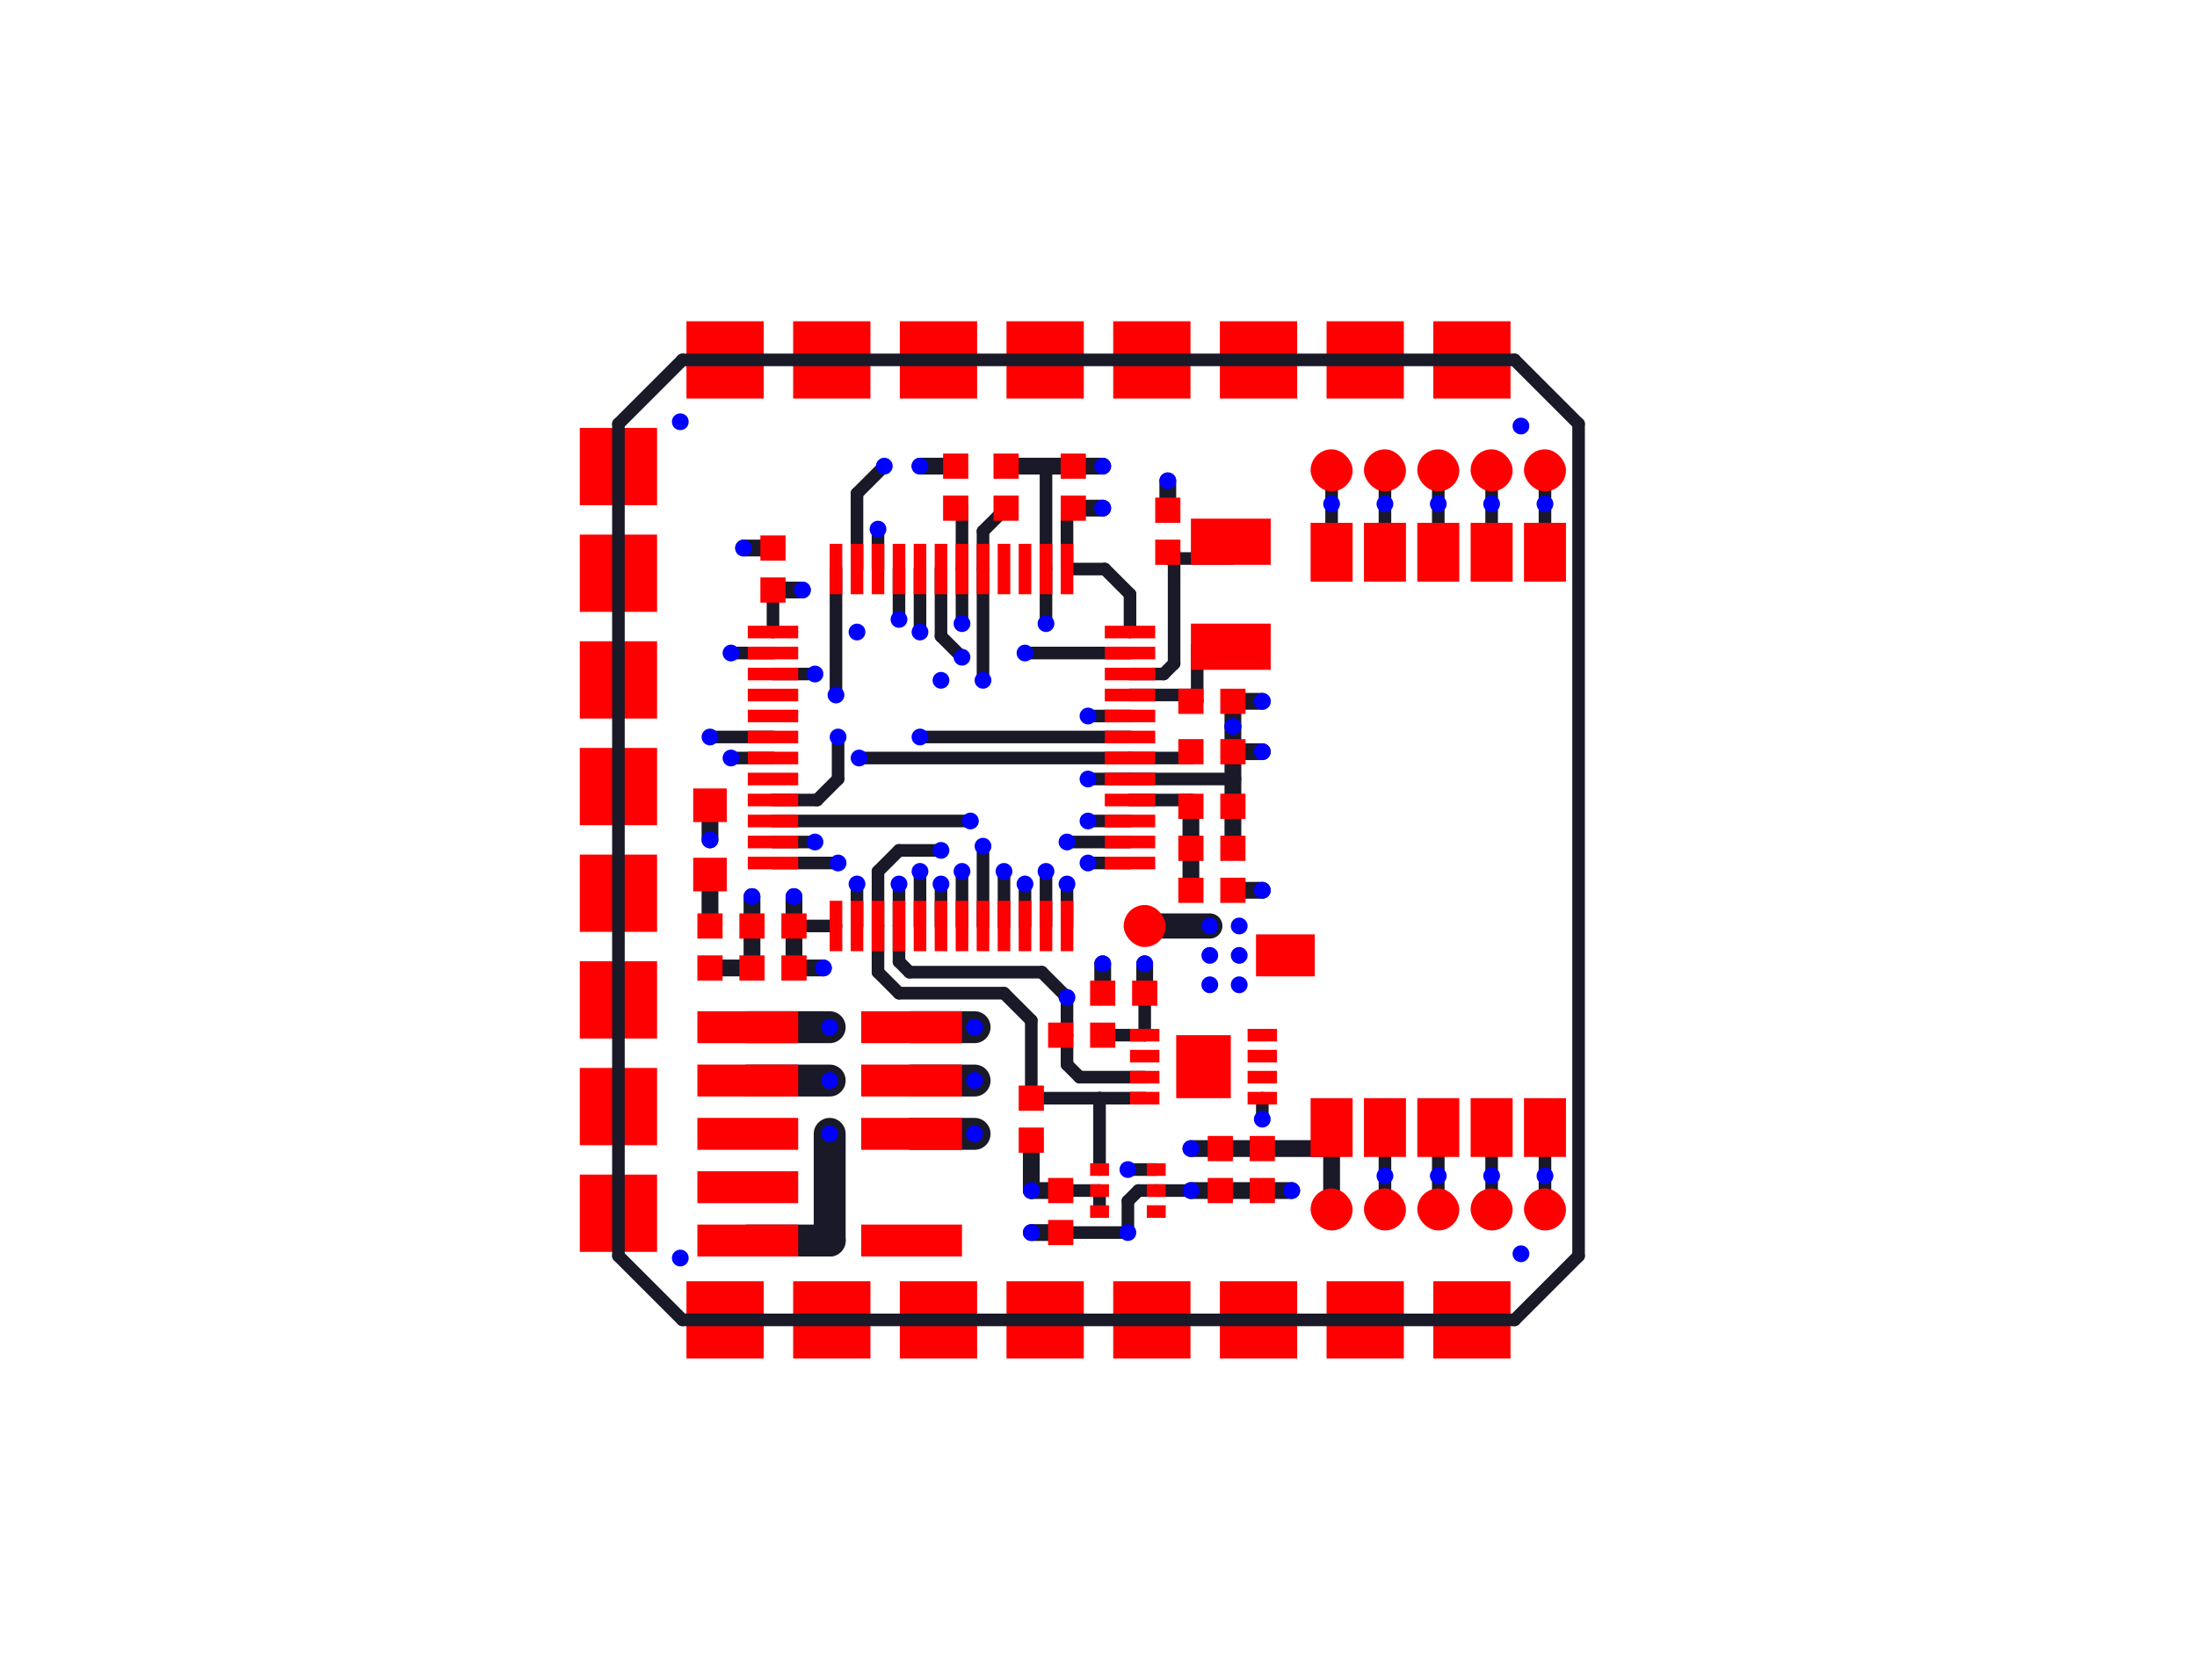 <?xml version="1.0" encoding="utf-8" ?>
<svg baseProfile="tiny" height="130mm" stroke-linecap="round" version="1.2" viewBox="-20 -20 40 40" width="170mm" xmlns="http://www.w3.org/2000/svg" xmlns:ev="http://www.w3.org/2001/xml-events" xmlns:xlink="http://www.w3.org/1999/xlink"><defs /><line stroke="rgb(10%,10%,16%)" stroke-width="0.3" x1="-0.75" x2="-0.75" y1="-6.45" y2="-7.75" /><line stroke="rgb(10%,10%,16%)" stroke-width="0.3" x1="-0.75" x2="-0.6" y1="-7.75" y2="-7.9" /><line stroke="rgb(10%,10%,16%)" stroke-width="0.3" x1="0.75" x2="0.75" y1="-4.95" y2="-5.85" /><line stroke="rgb(10%,10%,16%)" stroke-width="0.3" x1="-0.75" x2="0.15" y1="-6.45" y2="-6.45" /><line stroke="rgb(10%,10%,16%)" stroke-width="0.3" x1="0.15" x2="0.75" y1="-6.45" y2="-5.85" /><line stroke="rgb(10%,10%,16%)" stroke-width="0.4" x1="-0.6" x2="0.1" y1="-7.9" y2="-7.9" /><line stroke="rgb(10%,10%,16%)" stroke-width="0.4" x1="-3.4" x2="-4.25" y1="-8.9" y2="-8.9" /><line stroke="rgb(10%,10%,16%)" stroke-width="0.76" x1="-4.45" x2="-2.95" y1="4.46" y2="4.46" /><line stroke="rgb(10%,10%,16%)" stroke-width="0.3" x1="-7.75" x2="-7.75" y1="-5.95" y2="-4.95" /><line stroke="rgb(10%,10%,16%)" stroke-width="0.3" x1="1.1" x2="0.1" y1="4.65" y2="4.65" /><line stroke="rgb(10%,10%,16%)" stroke-width="0.4" x1="-7.25" x2="-7.25" y1="3.05" y2="2.05" /><line stroke="rgb(10%,10%,16%)" stroke-width="0.3" x1="-7.25" x2="-6.25" y1="2.05" y2="2.05" /><line stroke="rgb(10%,10%,16%)" stroke-width="0.4" x1="-7.75" x2="-7.05" y1="-5.95" y2="-5.95" /><line stroke="rgb(10%,10%,16%)" stroke-width="0.4" x1="-7.25" x2="-7.25" y1="1.35" y2="2.05" /><line stroke="rgb(10%,10%,16%)" stroke-width="0.3" x1="-0.9" x2="0.025" y1="8.35" y2="8.35" /><line stroke="rgb(10%,10%,16%)" stroke-width="0.4" x1="1.1" x2="1.1" y1="3.65" y2="2.95" /><line stroke="rgb(10%,10%,16%)" stroke-width="0.4" x1="-0.9" x2="-1.6" y1="8.35" y2="8.35" /><line stroke="rgb(10%,10%,16%)" stroke-width="0.4" x1="3.2" x2="3.9" y1="1.2" y2="1.2" /><line stroke="rgb(10%,10%,16%)" stroke-width="0.3" x1="1.1" x2="1.1" y1="3.65" y2="4.65" /><line stroke="rgb(10%,10%,16%)" stroke-width="0.4" x1="-7.25" x2="-6.55" y1="3.05" y2="3.05" /><line stroke="rgb(10%,10%,16%)" stroke-width="0.4" x1="-1.6" x2="-1.6" y1="7.15" y2="8.35" /><line stroke="rgb(10%,10%,16%)" stroke-width="0.4" x1="3.9" x2="5.55" y1="7.35" y2="7.35" /><line stroke="rgb(10%,10%,16%)" stroke-width="0.4" x1="5.55" x2="5.55" y1="7.35" y2="6.85" /><line stroke="rgb(10%,10%,16%)" stroke-width="0.4" x1="2.9" x2="3.9" y1="7.35" y2="7.35" /><line stroke="rgb(10%,10%,16%)" stroke-width="0.4" x1="2.9" x2="2.2" y1="7.35" y2="7.35" /><line stroke="rgb(10%,10%,16%)" stroke-width="0.4" x1="5.55" x2="5.55" y1="8.8" y2="7.35" /><line stroke="rgb(10%,10%,16%)" stroke-width="0.3" x1="0.025" x2="0.025" y1="8.85" y2="8.35" /><line stroke="rgb(10%,10%,16%)" stroke-width="0.4" x1="1.65" x2="1.65" y1="-7.85" y2="-8.55" /><line stroke="rgb(10%,10%,16%)" stroke-width="0.4" x1="3.2" x2="3.2" y1="0.2" y2="-0.8" /><line stroke="rgb(10%,10%,16%)" stroke-width="0.3" x1="0.75" x2="3.2" y1="-1.45" y2="-1.45" /><line stroke="rgb(10%,10%,16%)" stroke-width="0.3" x1="-1.25" x2="-1.25" y1="-6.45" y2="-8.9" /><line stroke="rgb(10%,10%,16%)" stroke-width="0.3" x1="-7.75" x2="-8.75" y1="-4.45" y2="-4.45" /><line stroke="rgb(10%,10%,16%)" stroke-width="0.4" x1="3.2" x2="3.2" y1="-0.8" y2="-1.45" /><line stroke="rgb(10%,10%,16%)" stroke-width="0.4" x1="-2.2" x2="-1.25" y1="-8.9" y2="-8.9" /><line stroke="rgb(10%,10%,16%)" stroke-width="0.3" x1="3.9" x2="3.9" y1="6.15" y2="6.65" /><line stroke="rgb(10%,10%,16%)" stroke-width="0.3" x1="-1.25" x2="-1.25" y1="-6.45" y2="-5.15" /><line stroke="rgb(10%,10%,16%)" stroke-width="0.4" x1="3.2" x2="3.9" y1="-3.3" y2="-3.3" /><line stroke="rgb(10%,10%,16%)" stroke-width="0.4" x1="-0.6" x2="-1.25" y1="-8.9" y2="-8.9" /><line stroke="rgb(10%,10%,16%)" stroke-width="0.76" x1="-4.45" x2="-2.95" y1="5.73" y2="5.73" /><line stroke="rgb(10%,10%,16%)" stroke-width="0.76" x1="-4.45" x2="-2.95" y1="7" y2="7" /><line stroke="rgb(10%,10%,16%)" stroke-width="0.4" x1="-7.75" x2="-8.45" y1="-6.95" y2="-6.95" /><line stroke="rgb(10%,10%,16%)" stroke-width="0.4" x1="-8.25" x2="-8.25" y1="2.05" y2="1.35" /><line stroke="rgb(10%,10%,16%)" stroke-width="0.4" x1="-8.25" x2="-8.25" y1="3.05" y2="2.05" /><line stroke="rgb(10%,10%,16%)" stroke-width="0.4" x1="-9.25" x2="-8.25" y1="3.05" y2="3.05" /><line stroke="rgb(10%,10%,16%)" stroke-width="0.4" x1="-0.9" x2="-1.6" y1="9.35" y2="9.35" /><line stroke="rgb(10%,10%,16%)" stroke-width="0.4" x1="0.1" x2="0.1" y1="3.65" y2="2.95" /><line stroke="rgb(10%,10%,16%)" stroke-width="0.3" x1="-5.75" x2="-5.75" y1="2.05" y2="1.05" /><line stroke="rgb(10%,10%,16%)" stroke-width="0.3" x1="0.75" x2="-0.25" y1="-1.45" y2="-1.45" /><line stroke="rgb(10%,10%,16%)" stroke-width="0.4" x1="3.9" x2="2.9" y1="8.35" y2="8.35" /><line stroke="rgb(10%,10%,16%)" stroke-width="0.4" x1="3.2" x2="3.2" y1="-2.1" y2="-1.45" /><line stroke="rgb(10%,10%,16%)" stroke-width="0.4" x1="3.2" x2="3.2" y1="-3.3" y2="-2.7" /><line stroke="rgb(10%,10%,16%)" stroke-width="0.4" x1="3.2" x2="3.2" y1="-2.1" y2="-2.7" /><line stroke="rgb(10%,10%,16%)" stroke-width="0.4" x1="-0.6" x2="0.1" y1="-8.9" y2="-8.9" /><line stroke="rgb(10%,10%,16%)" stroke-width="0.4" x1="2.9" x2="2.2" y1="8.35" y2="8.35" /><line stroke="rgb(10%,10%,16%)" stroke-width="0.4" x1="3.9" x2="4.6" y1="8.35" y2="8.35" /><line stroke="rgb(10%,10%,16%)" stroke-width="0.6" x1="1.1" x2="2.65" y1="2.05" y2="2.05" /><line stroke="rgb(10%,10%,16%)" stroke-width="0.4" x1="3.2" x2="3.9" y1="-2.1" y2="-2.1" /><line stroke="rgb(10%,10%,16%)" stroke-width="0.3" x1="1.375" x2="2.2" y1="8.35" y2="8.35" /><line stroke="rgb(10%,10%,16%)" stroke-width="0.3" x1="-0.9" x2="0.7" y1="9.35" y2="9.35" /><line stroke="rgb(10%,10%,16%)" stroke-width="0.3" x1="1.375" x2="0.95" y1="8.35" y2="8.35" /><line stroke="rgb(10%,10%,16%)" stroke-width="0.3" x1="0.95" x2="0.7" y1="8.35" y2="8.6" /><line stroke="rgb(10%,10%,16%)" stroke-width="0.3" x1="0.7" x2="0.7" y1="8.6" y2="9.35" /><line stroke="rgb(10%,10%,16%)" stroke-width="0.3" x1="-3.75" x2="-3.75" y1="-6.45" y2="-4.85" /><line stroke="rgb(10%,10%,16%)" stroke-width="0.3" x1="-3.75" x2="-3.25" y1="-4.85" y2="-4.35" /><line stroke="rgb(10%,10%,16%)" stroke-width="0.3" x1="6.82" x2="6.82" y1="6.85" y2="8" /><line stroke="rgb(10%,10%,16%)" stroke-width="0.3" x1="-2.75" x2="-2.75" y1="2.05" y2="0.15" /><line stroke="rgb(10%,10%,16%)" stroke-width="0.3" x1="6.82" x2="6.82" y1="8.8" y2="8" /><line stroke="rgb(10%,10%,16%)" stroke-width="0.76" x1="-8.35" x2="-6.4" y1="5.73" y2="5.73" /><line stroke="rgb(10%,10%,16%)" stroke-width="0.3" x1="-6.25" x2="-6.25" y1="-6.45" y2="-3.45" /><line stroke="rgb(10%,10%,16%)" stroke-width="0.3" x1="8.09" x2="8.09" y1="-6.85" y2="-8" /><line stroke="rgb(10%,10%,16%)" stroke-width="0.3" x1="-4.25" x2="-4.25" y1="-6.45" y2="-4.95" /><line stroke="rgb(10%,10%,16%)" stroke-width="0.3" x1="8.09" x2="8.09" y1="-8.8" y2="-8" /><line stroke="rgb(10%,10%,16%)" stroke-width="0.3" x1="10.63" x2="10.63" y1="-6.85" y2="-8" /><line stroke="rgb(10%,10%,16%)" stroke-width="0.3" x1="-3.25" x2="-3.25" y1="-6.45" y2="-7.9" /><line stroke="rgb(10%,10%,16%)" stroke-width="0.3" x1="-3.25" x2="-3.4" y1="-7.9" y2="-7.9" /><line stroke="rgb(10%,10%,16%)" stroke-width="0.3" x1="-3.25" x2="-3.25" y1="-6.45" y2="-5.15" /><line stroke="rgb(10%,10%,16%)" stroke-width="0.3" x1="10.63" x2="10.63" y1="-8.8" y2="-8" /><line stroke="rgb(10%,10%,16%)" stroke-width="0.3" x1="-4.75" x2="-4.75" y1="2.05" y2="2.9" /><line stroke="rgb(10%,10%,16%)" stroke-width="0.3" x1="-4.75" x2="-4.5" y1="2.9" y2="3.15" /><line stroke="rgb(10%,10%,16%)" stroke-width="0.3" x1="1.1" x2="-0.45" y1="5.65" y2="5.65" /><line stroke="rgb(10%,10%,16%)" stroke-width="0.3" x1="1.375" x2="0.7" y1="7.85" y2="7.85" /><line stroke="rgb(10%,10%,16%)" stroke-width="0.3" x1="-4.5" x2="-1.35" y1="3.15" y2="3.15" /><line stroke="rgb(10%,10%,16%)" stroke-width="0.3" x1="-1.35" x2="-0.75" y1="3.15" y2="3.75" /><line stroke="rgb(10%,10%,16%)" stroke-width="0.3" x1="-4.75" x2="-4.75" y1="1.05" y2="2.05" /><line stroke="rgb(10%,10%,16%)" stroke-width="0.3" x1="-0.75" x2="-0.45" y1="5.35" y2="5.65" /><line stroke="rgb(10%,10%,16%)" stroke-width="0.3" x1="-0.75" x2="-0.75" y1="5.35" y2="4.65" /><line stroke="rgb(10%,10%,16%)" stroke-width="0.3" x1="-0.75" x2="-0.75" y1="3.75" y2="4.65" /><line stroke="rgb(10%,10%,16%)" stroke-width="0.3" x1="-0.75" x2="-0.9" y1="4.65" y2="4.65" /><line stroke="rgb(10%,10%,16%)" stroke-width="0.3" x1="-5.25" x2="-5.25" y1="2.05" y2="3.15" /><line stroke="rgb(10%,10%,16%)" stroke-width="0.3" x1="-5.25" x2="-4.75" y1="3.15" y2="3.65" /><line stroke="rgb(10%,10%,16%)" stroke-width="0.3" x1="-4.75" x2="-2.25" y1="3.65" y2="3.65" /><line stroke="rgb(10%,10%,16%)" stroke-width="0.3" x1="-2.25" x2="-1.6" y1="3.65" y2="4.3" /><line stroke="rgb(10%,10%,16%)" stroke-width="0.3" x1="1.1" x2="0.025" y1="6.15" y2="6.15" /><line stroke="rgb(10%,10%,16%)" stroke-width="0.3" x1="0.025" x2="-1.6" y1="6.15" y2="6.15" /><line stroke="rgb(10%,10%,16%)" stroke-width="0.3" x1="0.025" x2="0.025" y1="7.85" y2="6.15" /><line stroke="rgb(10%,10%,16%)" stroke-width="0.3" x1="-5.25" x2="-5.25" y1="2.05" y2="0.75" /><line stroke="rgb(10%,10%,16%)" stroke-width="0.3" x1="-3.75" x2="-4.75" y1="0.25" y2="0.25" /><line stroke="rgb(10%,10%,16%)" stroke-width="0.3" x1="-4.75" x2="-5.25" y1="0.25" y2="0.75" /><line stroke="rgb(10%,10%,16%)" stroke-width="0.3" x1="-1.6" x2="-1.6" y1="4.3" y2="6.15" /><line stroke="rgb(10%,10%,16%)" stroke-width="0.3" x1="0.75" x2="-0.25" y1="-2.95" y2="-2.95" /><line stroke="rgb(10%,10%,16%)" stroke-width="0.3" x1="8.09" x2="8.09" y1="6.85" y2="8" /><line stroke="rgb(10%,10%,16%)" stroke-width="0.3" x1="8.09" x2="8.09" y1="8.8" y2="8" /><line stroke="rgb(10%,10%,16%)" stroke-width="0.3" x1="0.75" x2="2.2" y1="-1.95" y2="-1.95" /><line stroke="rgb(10%,10%,16%)" stroke-width="0.3" x1="2.2" x2="2.2" y1="-1.95" y2="-2.1" /><line stroke="rgb(10%,10%,16%)" stroke-width="0.3" x1="0.75" x2="-5.7" y1="-1.95" y2="-1.95" /><line stroke="rgb(10%,10%,16%)" stroke-width="0.76" x1="-8.35" x2="-6.4" y1="9.54" y2="9.54" /><line stroke="rgb(10%,10%,16%)" stroke-width="0.76" x1="-6.4" x2="-6.4" y1="9.54" y2="7" /><line stroke="rgb(10%,10%,16%)" stroke-width="0.3" x1="-2.75" x2="-2.75" y1="-6.45" y2="-7.35" /><line stroke="rgb(10%,10%,16%)" stroke-width="0.3" x1="-2.75" x2="-2.2" y1="-7.35" y2="-7.9" /><line stroke="rgb(10%,10%,16%)" stroke-width="0.3" x1="-2.75" x2="-2.75" y1="-6.45" y2="-3.8" /><line stroke="rgb(10%,10%,16%)" stroke-width="0.3" x1="0.75" x2="1.55" y1="-3.95" y2="-3.95" /><line stroke="rgb(10%,10%,16%)" stroke-width="0.3" x1="1.55" x2="1.8" y1="-3.95" y2="-4.2" /><line stroke="rgb(10%,10%,16%)" stroke-width="0.3" x1="1.8" x2="1.8" y1="-4.2" y2="-6.85" /><line stroke="rgb(10%,10%,16%)" stroke-width="0.3" x1="1.8" x2="1.65" y1="-6.85" y2="-6.85" /><line stroke="rgb(10%,10%,16%)" stroke-width="0.3" x1="1.65" x2="1.65" y1="-6.85" y2="-6.7" /><line stroke="rgb(10%,10%,16%)" stroke-width="0.3" x1="1.65" x2="3.15" y1="-6.7" y2="-6.7" /><line stroke="rgb(10%,10%,16%)" stroke-width="0.3" x1="3.15" x2="3.15" y1="-6.7" y2="-7.1" /><line stroke="rgb(10%,10%,16%)" stroke-width="0.3" x1="0.75" x2="2.2" y1="-3.45" y2="-3.45" /><line stroke="rgb(10%,10%,16%)" stroke-width="0.3" x1="2.2" x2="2.2" y1="-3.45" y2="-3.3" /><line stroke="rgb(10%,10%,16%)" stroke-width="0.3" x1="2.35" x2="3.15" y1="-4.6" y2="-4.6" /><line stroke="rgb(10%,10%,16%)" stroke-width="0.3" x1="2.35" x2="2.35" y1="-4.6" y2="-3.3" /><line stroke="rgb(10%,10%,16%)" stroke-width="0.3" x1="2.35" x2="2.2" y1="-3.3" y2="-3.3" /><line stroke="rgb(10%,10%,16%)" stroke-width="0.3" x1="9.36" x2="9.36" y1="-6.85" y2="-8" /><line stroke="rgb(10%,10%,16%)" stroke-width="0.3" x1="9.36" x2="9.36" y1="-8.8" y2="-8" /><line stroke="rgb(10%,10%,16%)" stroke-width="0.3" x1="-5.75" x2="-5.75" y1="-6.45" y2="-8.25" /><line stroke="rgb(10%,10%,16%)" stroke-width="0.3" x1="-5.75" x2="-5.1" y1="-8.25" y2="-8.9" /><line stroke="rgb(10%,10%,16%)" stroke-width="0.3" x1="5.55" x2="5.55" y1="-6.85" y2="-8" /><line stroke="rgb(10%,10%,16%)" stroke-width="0.3" x1="5.55" x2="5.55" y1="-8.8" y2="-8" /><line stroke="rgb(10%,10%,16%)" stroke-width="0.3" x1="-5.25" x2="-5.25" y1="-6.45" y2="-7.4" /><line stroke="rgb(10%,10%,16%)" stroke-width="0.3" x1="6.82" x2="6.82" y1="-6.85" y2="-8" /><line stroke="rgb(10%,10%,16%)" stroke-width="0.3" x1="-4.75" x2="-4.75" y1="-6.45" y2="-5.25" /><line stroke="rgb(10%,10%,16%)" stroke-width="0.3" x1="6.82" x2="6.82" y1="-8.8" y2="-8" /><line stroke="rgb(10%,10%,16%)" stroke-width="0.76" x1="-8.35" x2="-6.4" y1="4.46" y2="4.46" /><line stroke="rgb(10%,10%,16%)" stroke-width="0.3" x1="-7.75" x2="-6.75" y1="-3.95" y2="-3.95" /><line stroke="rgb(10%,10%,16%)" stroke-width="0.3" x1="10.63" x2="10.63" y1="6.85" y2="8" /><line stroke="rgb(10%,10%,16%)" stroke-width="0.3" x1="10.63" x2="10.63" y1="8.8" y2="8" /><line stroke="rgb(10%,10%,16%)" stroke-width="0.3" x1="9.36" x2="9.36" y1="6.85" y2="8" /><line stroke="rgb(10%,10%,16%)" stroke-width="0.3" x1="9.36" x2="9.36" y1="8.8" y2="8" /><line stroke="rgb(10%,10%,16%)" stroke-width="0.3" x1="-7.75" x2="-9.25" y1="-2.45" y2="-2.45" /><line stroke="rgb(10%,10%,16%)" stroke-width="0.3" x1="-7.75" x2="-8.75" y1="-1.95" y2="-1.95" /><line stroke="rgb(10%,10%,16%)" stroke-width="0.4" x1="-9.25" x2="-9.25" y1="0" y2="-0.825" /><line stroke="rgb(10%,10%,16%)" stroke-width="0.3" x1="-4.25" x2="0.75" y1="-2.45" y2="-2.45" /><line stroke="rgb(10%,10%,16%)" stroke-width="0.4" x1="-9.25" x2="-9.25" y1="2.05" y2="0.825" /><line stroke="rgb(10%,10%,16%)" stroke-width="0.3" x1="0.75" x2="-0.25" y1="-0.45" y2="-0.45" /><line stroke="rgb(10%,10%,16%)" stroke-width="0.3" x1="-0.75" x2="0.75" y1="0.05" y2="0.05" /><line stroke="rgb(10%,10%,16%)" stroke-width="0.3" x1="0.75" x2="-0.25" y1="0.55" y2="0.55" /><line stroke="rgb(10%,10%,16%)" stroke-width="0.3" x1="-0.75" x2="-0.75" y1="2.05" y2="1.05" /><line stroke="rgb(10%,10%,16%)" stroke-width="0.3" x1="-1.25" x2="-1.25" y1="2.05" y2="0.75" /><line stroke="rgb(10%,10%,16%)" stroke-width="0.3" x1="-1.75" x2="-1.75" y1="2.05" y2="1.05" /><line stroke="rgb(10%,10%,16%)" stroke-width="0.3" x1="-3.75" x2="-3.75" y1="1.05" y2="2.05" /><line stroke="rgb(10%,10%,16%)" stroke-width="0.3" x1="-2.25" x2="-2.25" y1="2.05" y2="0.75" /><line stroke="rgb(10%,10%,16%)" stroke-width="0.3" x1="-7.75" x2="-6.2" y1="0.55" y2="0.55" /><line stroke="rgb(10%,10%,16%)" stroke-width="0.3" x1="-7.75" x2="-6.75" y1="0.05" y2="0.05" /><line stroke="rgb(10%,10%,16%)" stroke-width="0.3" x1="-7.75" x2="-3.05" y1="-0.45" y2="-0.45" /><line stroke="rgb(10%,10%,16%)" stroke-width="0.3" x1="0.75" x2="-1.75" y1="-4.45" y2="-4.45" /><line stroke="rgb(10%,10%,16%)" stroke-width="0.3" x1="-7.75" x2="-6.7" y1="-0.95" y2="-0.95" /><line stroke="rgb(10%,10%,16%)" stroke-width="0.3" x1="-6.7" x2="-6.2" y1="-0.95" y2="-1.45" /><line stroke="rgb(10%,10%,16%)" stroke-width="0.3" x1="-6.2" x2="-6.2" y1="-1.45" y2="-2.45" /><line stroke="rgb(10%,10%,16%)" stroke-width="0.3" x1="-3.25" x2="-3.25" y1="2.05" y2="0.75" /><line stroke="rgb(10%,10%,16%)" stroke-width="0.3" x1="-4.25" x2="-4.25" y1="2.05" y2="0.75" /><line stroke="rgb(10%,10%,16%)" stroke-width="0.4" x1="2.2" x2="2.2" y1="0.2" y2="-0.8" /><line stroke="rgb(10%,10%,16%)" stroke-width="0.4" x1="2.2" x2="2.2" y1="1.2" y2="0.2" /><line stroke="rgb(10%,10%,16%)" stroke-width="0.3" x1="0.75" x2="2.2" y1="-0.95" y2="-0.95" /><line stroke="rgb(10%,10%,16%)" stroke-width="0.3" x1="2.2" x2="2.2" y1="-0.95" y2="-0.8" /><circle cx="0.1" cy="-7.9" fill="blue" r="0.2" stroke-width="0" /><circle cx="-4.25" cy="-8.9" fill="blue" r="0.2" stroke-width="0" /><circle cx="-2.95" cy="4.46" fill="blue" r="0.2" stroke-width="0" /><circle cx="-7.05" cy="-5.95" fill="blue" r="0.2" stroke-width="0" /><circle cx="-7.25" cy="1.35" fill="blue" r="0.2" stroke-width="0" /><circle cx="-1.6" cy="8.35" fill="blue" r="0.2" stroke-width="0" /><circle cx="1.1" cy="2.95" fill="blue" r="0.2" stroke-width="0" /><circle cx="-6.55" cy="3.05" fill="blue" r="0.2" stroke-width="0" /><circle cx="3.9" cy="1.2" fill="blue" r="0.2" stroke-width="0" /><circle cx="2.2" cy="7.35" fill="blue" r="0.2" stroke-width="0" /><circle cx="3.2" cy="-2.7" fill="blue" r="0.2" stroke-width="0" /><circle cx="-1.25" cy="-5.15" fill="blue" r="0.2" stroke-width="0" /><circle cx="1.65" cy="-8.55" fill="blue" r="0.2" stroke-width="0" /><circle cx="-0.25" cy="-1.45" fill="blue" r="0.2" stroke-width="0" /><circle cx="-8.75" cy="-4.45" fill="blue" r="0.2" stroke-width="0" /><circle cx="-5.75" cy="1.05" fill="blue" r="0.2" stroke-width="0" /><circle cx="3.35" cy="3.45" fill="blue" r="0.2" stroke-width="0" /><circle cx="3.35" cy="2.05" fill="blue" r="0.2" stroke-width="0" /><circle cx="3.35" cy="2.75" fill="blue" r="0.2" stroke-width="0" /><circle cx="-2.95" cy="5.73" fill="blue" r="0.2" stroke-width="0" /><circle cx="3.9" cy="6.65" fill="blue" r="0.2" stroke-width="0" /><circle cx="2.65" cy="2.05" fill="blue" r="0.2" stroke-width="0" /><circle cx="2.65" cy="3.45" fill="blue" r="0.2" stroke-width="0" /><circle cx="3.9" cy="-3.3" fill="blue" r="0.2" stroke-width="0" /><circle cx="-2.95" cy="7" fill="blue" r="0.2" stroke-width="0" /><circle cx="-8.45" cy="-6.95" fill="blue" r="0.2" stroke-width="0" /><circle cx="-8.25" cy="1.35" fill="blue" r="0.2" stroke-width="0" /><circle cx="-1.6" cy="9.35" fill="blue" r="0.2" stroke-width="0" /><circle cx="0.1" cy="2.95" fill="blue" r="0.2" stroke-width="0" /><circle cx="0.1" cy="-8.9" fill="blue" r="0.2" stroke-width="0" /><circle cx="2.2" cy="8.35" fill="blue" r="0.2" stroke-width="0" /><circle cx="4.6" cy="8.35" fill="blue" r="0.2" stroke-width="0" /><circle cx="2.65" cy="2.75" fill="blue" r="0.2" stroke-width="0" /><circle cx="10.058" cy="-9.855" fill="blue" r="0.2" stroke-width="0" /><circle cx="10.058" cy="9.855" fill="blue" r="0.2" stroke-width="0" /><circle cx="-9.957" cy="9.957" fill="blue" r="0.2" stroke-width="0" /><circle cx="-9.957" cy="-9.957" fill="blue" r="0.2" stroke-width="0" /><circle cx="3.9" cy="-2.1" fill="blue" r="0.2" stroke-width="0" /><circle cx="0.7" cy="9.35" fill="blue" r="0.2" stroke-width="0" /><circle cx="-3.25" cy="-4.35" fill="blue" r="0.2" stroke-width="0" /><circle cx="6.82" cy="8" fill="blue" r="0.2" stroke-width="0" /><circle cx="-2.75" cy="0.15" fill="blue" r="0.2" stroke-width="0" /><circle cx="-6.4" cy="5.73" fill="blue" r="0.2" stroke-width="0" /><circle cx="-6.25" cy="-3.45" fill="blue" r="0.2" stroke-width="0" /><circle cx="-4.25" cy="-4.95" fill="blue" r="0.2" stroke-width="0" /><circle cx="8.09" cy="-8" fill="blue" r="0.2" stroke-width="0" /><circle cx="10.63" cy="-8" fill="blue" r="0.2" stroke-width="0" /><circle cx="-3.25" cy="-5.15" fill="blue" r="0.2" stroke-width="0" /><circle cx="-0.75" cy="3.75" fill="blue" r="0.2" stroke-width="0" /><circle cx="0.7" cy="7.85" fill="blue" r="0.2" stroke-width="0" /><circle cx="-4.75" cy="1.05" fill="blue" r="0.2" stroke-width="0" /><circle cx="-5.75" cy="-4.95" fill="blue" r="0.2" stroke-width="0" /><circle cx="-3.75" cy="0.25" fill="blue" r="0.2" stroke-width="0" /><circle cx="-3.75" cy="-3.8" fill="blue" r="0.2" stroke-width="0" /><circle cx="-0.25" cy="-2.95" fill="blue" r="0.2" stroke-width="0" /><circle cx="8.09" cy="8" fill="blue" r="0.2" stroke-width="0" /><circle cx="-6.4" cy="7" fill="blue" r="0.2" stroke-width="0" /><circle cx="-5.7" cy="-1.95" fill="blue" r="0.2" stroke-width="0" /><circle cx="-2.75" cy="-3.8" fill="blue" r="0.2" stroke-width="0" /><circle cx="9.36" cy="-8" fill="blue" r="0.2" stroke-width="0" /><circle cx="-5.1" cy="-8.9" fill="blue" r="0.2" stroke-width="0" /><circle cx="5.55" cy="-8" fill="blue" r="0.2" stroke-width="0" /><circle cx="-5.25" cy="-7.4" fill="blue" r="0.2" stroke-width="0" /><circle cx="6.82" cy="-8" fill="blue" r="0.2" stroke-width="0" /><circle cx="-4.75" cy="-5.25" fill="blue" r="0.2" stroke-width="0" /><circle cx="-6.75" cy="-3.95" fill="blue" r="0.2" stroke-width="0" /><circle cx="-6.4" cy="4.46" fill="blue" r="0.2" stroke-width="0" /><circle cx="10.63" cy="8" fill="blue" r="0.2" stroke-width="0" /><circle cx="9.36" cy="8" fill="blue" r="0.2" stroke-width="0" /><circle cx="-9.25" cy="-2.45" fill="blue" r="0.2" stroke-width="0" /><circle cx="-8.75" cy="-1.95" fill="blue" r="0.2" stroke-width="0" /><circle cx="-4.25" cy="-2.45" fill="blue" r="0.2" stroke-width="0" /><circle cx="-9.25" cy="0" fill="blue" r="0.2" stroke-width="0" /><circle cx="-0.25" cy="-0.45" fill="blue" r="0.2" stroke-width="0" /><circle cx="-0.75" cy="0.05" fill="blue" r="0.2" stroke-width="0" /><circle cx="-0.25" cy="0.55" fill="blue" r="0.2" stroke-width="0" /><circle cx="-0.75" cy="1.05" fill="blue" r="0.2" stroke-width="0" /><circle cx="-1.25" cy="0.75" fill="blue" r="0.2" stroke-width="0" /><circle cx="-1.75" cy="1.05" fill="blue" r="0.2" stroke-width="0" /><circle cx="-3.75" cy="1.05" fill="blue" r="0.2" stroke-width="0" /><circle cx="-2.25" cy="0.75" fill="blue" r="0.2" stroke-width="0" /><circle cx="-6.2" cy="0.55" fill="blue" r="0.2" stroke-width="0" /><circle cx="-6.75" cy="0.05" fill="blue" r="0.2" stroke-width="0" /><circle cx="-3.05" cy="-0.45" fill="blue" r="0.2" stroke-width="0" /><circle cx="-1.75" cy="-4.45" fill="blue" r="0.2" stroke-width="0" /><circle cx="-6.2" cy="-2.45" fill="blue" r="0.2" stroke-width="0" /><circle cx="-3.25" cy="0.75" fill="blue" r="0.2" stroke-width="0" /><circle cx="-4.25" cy="0.75" fill="blue" r="0.2" stroke-width="0" /><g transform="translate(-3.5,-2.2) rotate(180)"><g transform="translate(-4.25,2.75) rotate(270)"><rect fill="red" height="1.2" rx="0.0" ry="0.0" width="0.3" x="-0.15" y="-0.6" /></g><g transform="translate(-4.25,2.25) rotate(270)"><rect fill="red" height="1.2" rx="0.0" ry="0.0" width="0.3" x="-0.15" y="-0.6" /></g><g transform="translate(-4.25,1.75) rotate(270)"><rect fill="red" height="1.2" rx="0.0" ry="0.0" width="0.3" x="-0.15" y="-0.6" /></g><g transform="translate(-4.25,1.25) rotate(270)"><rect fill="red" height="1.2" rx="0.0" ry="0.0" width="0.3" x="-0.15" y="-0.6" /></g><g transform="translate(-4.25,0.75) rotate(270)"><rect fill="red" height="1.2" rx="0.0" ry="0.0" width="0.3" x="-0.15" y="-0.6" /></g><g transform="translate(-4.25,0.25) rotate(270)"><rect fill="red" height="1.2" rx="0.0" ry="0.0" width="0.3" x="-0.15" y="-0.6" /></g><g transform="translate(-4.25,-0.25) rotate(270)"><rect fill="red" height="1.2" rx="0.0" ry="0.0" width="0.3" x="-0.15" y="-0.6" /></g><g transform="translate(-4.25,-0.75) rotate(270)"><rect fill="red" height="1.2" rx="0.0" ry="0.0" width="0.3" x="-0.15" y="-0.6" /></g><g transform="translate(-4.25,-1.25) rotate(270)"><rect fill="red" height="1.2" rx="0.0" ry="0.0" width="0.3" x="-0.15" y="-0.6" /></g><g transform="translate(-4.25,-1.75) rotate(270)"><rect fill="red" height="1.2" rx="0.0" ry="0.0" width="0.3" x="-0.15" y="-0.6" /></g><g transform="translate(-4.25,-2.25) rotate(270)"><rect fill="red" height="1.2" rx="0.0" ry="0.0" width="0.3" x="-0.15" y="-0.6" /></g><g transform="translate(-4.25,-2.75) rotate(270)"><rect fill="red" height="1.2" rx="0.0" ry="0.0" width="0.3" x="-0.15" y="-0.6" /></g><g transform="translate(-2.75,-4.25) rotate(270)"><rect fill="red" height="0.3" rx="0.0" ry="0.0" width="1.2" x="-0.6" y="-0.15" /></g><g transform="translate(-2.25,-4.25) rotate(270)"><rect fill="red" height="0.3" rx="0.0" ry="0.0" width="1.2" x="-0.6" y="-0.15" /></g><g transform="translate(-1.75,-4.25) rotate(270)"><rect fill="red" height="0.3" rx="0.0" ry="0.0" width="1.2" x="-0.6" y="-0.15" /></g><g transform="translate(-1.25,-4.25) rotate(270)"><rect fill="red" height="0.3" rx="0.0" ry="0.0" width="1.2" x="-0.6" y="-0.15" /></g><g transform="translate(-0.75,-4.25) rotate(270)"><rect fill="red" height="0.3" rx="0.0" ry="0.0" width="1.2" x="-0.6" y="-0.15" /></g><g transform="translate(-0.25,-4.25) rotate(270)"><rect fill="red" height="0.3" rx="0.0" ry="0.0" width="1.2" x="-0.6" y="-0.15" /></g><g transform="translate(0.25,-4.25) rotate(270)"><rect fill="red" height="0.3" rx="0.0" ry="0.0" width="1.2" x="-0.6" y="-0.15" /></g><g transform="translate(0.75,-4.25) rotate(270)"><rect fill="red" height="0.3" rx="0.0" ry="0.0" width="1.2" x="-0.6" y="-0.15" /></g><g transform="translate(1.25,-4.25) rotate(270)"><rect fill="red" height="0.3" rx="0.0" ry="0.0" width="1.2" x="-0.6" y="-0.15" /></g><g transform="translate(1.75,-4.25) rotate(270)"><rect fill="red" height="0.3" rx="0.0" ry="0.0" width="1.2" x="-0.6" y="-0.15" /></g><g transform="translate(2.25,-4.25) rotate(270)"><rect fill="red" height="0.3" rx="0.0" ry="0.0" width="1.2" x="-0.6" y="-0.15" /></g><g transform="translate(2.75,-4.25) rotate(270)"><rect fill="red" height="0.3" rx="0.0" ry="0.0" width="1.2" x="-0.6" y="-0.15" /></g><g transform="translate(4.25,-2.75) rotate(270)"><rect fill="red" height="1.2" rx="0.0" ry="0.0" width="0.3" x="-0.15" y="-0.6" /></g><g transform="translate(4.25,-2.25) rotate(270)"><rect fill="red" height="1.2" rx="0.0" ry="0.0" width="0.3" x="-0.15" y="-0.6" /></g><g transform="translate(4.25,-1.75) rotate(270)"><rect fill="red" height="1.2" rx="0.0" ry="0.0" width="0.3" x="-0.15" y="-0.6" /></g><g transform="translate(4.25,-1.25) rotate(270)"><rect fill="red" height="1.2" rx="0.0" ry="0.0" width="0.3" x="-0.15" y="-0.6" /></g><g transform="translate(4.25,-0.75) rotate(270)"><rect fill="red" height="1.2" rx="0.0" ry="0.0" width="0.3" x="-0.15" y="-0.6" /></g><g transform="translate(4.25,-0.25) rotate(270)"><rect fill="red" height="1.2" rx="0.0" ry="0.0" width="0.3" x="-0.15" y="-0.6" /></g><g transform="translate(4.25,0.25) rotate(270)"><rect fill="red" height="1.2" rx="0.0" ry="0.0" width="0.3" x="-0.15" y="-0.6" /></g><g transform="translate(4.25,0.75) rotate(270)"><rect fill="red" height="1.2" rx="0.0" ry="0.0" width="0.3" x="-0.15" y="-0.6" /></g><g transform="translate(4.25,1.25) rotate(270)"><rect fill="red" height="1.2" rx="0.0" ry="0.0" width="0.3" x="-0.15" y="-0.6" /></g><g transform="translate(4.25,1.75) rotate(270)"><rect fill="red" height="1.2" rx="0.0" ry="0.0" width="0.3" x="-0.15" y="-0.6" /></g><g transform="translate(4.25,2.25) rotate(270)"><rect fill="red" height="1.2" rx="0.0" ry="0.0" width="0.3" x="-0.15" y="-0.6" /></g><g transform="translate(4.25,2.75) rotate(270)"><rect fill="red" height="1.2" rx="0.0" ry="0.0" width="0.3" x="-0.15" y="-0.6" /></g><g transform="translate(2.75,4.25) rotate(270)"><rect fill="red" height="0.3" rx="0.0" ry="0.0" width="1.2" x="-0.6" y="-0.15" /></g><g transform="translate(2.25,4.25) rotate(270)"><rect fill="red" height="0.3" rx="0.0" ry="0.0" width="1.2" x="-0.6" y="-0.15" /></g><g transform="translate(1.75,4.25) rotate(270)"><rect fill="red" height="0.3" rx="0.0" ry="0.0" width="1.2" x="-0.6" y="-0.15" /></g><g transform="translate(1.25,4.25) rotate(270)"><rect fill="red" height="0.3" rx="0.0" ry="0.0" width="1.2" x="-0.6" y="-0.15" /></g><g transform="translate(0.75,4.25) rotate(270)"><rect fill="red" height="0.3" rx="0.0" ry="0.0" width="1.2" x="-0.6" y="-0.15" /></g><g transform="translate(0.25,4.25) rotate(270)"><rect fill="red" height="0.3" rx="0.0" ry="0.0" width="1.2" x="-0.6" y="-0.15" /></g><g transform="translate(-0.25,4.25) rotate(270)"><rect fill="red" height="0.3" rx="0.0" ry="0.0" width="1.2" x="-0.6" y="-0.15" /></g><g transform="translate(-0.75,4.25) rotate(270)"><rect fill="red" height="0.3" rx="0.0" ry="0.0" width="1.2" x="-0.6" y="-0.15" /></g><g transform="translate(-1.25,4.25) rotate(270)"><rect fill="red" height="0.3" rx="0.0" ry="0.0" width="1.2" x="-0.6" y="-0.15" /></g><g transform="translate(-1.75,4.25) rotate(270)"><rect fill="red" height="0.3" rx="0.0" ry="0.0" width="1.2" x="-0.6" y="-0.15" /></g><g transform="translate(-2.25,4.25) rotate(270)"><rect fill="red" height="0.3" rx="0.0" ry="0.0" width="1.2" x="-0.6" y="-0.15" /></g><g transform="translate(-2.75,4.25) rotate(270)"><rect fill="red" height="0.3" rx="0.0" ry="0.0" width="1.2" x="-0.6" y="-0.15" /></g></g><g transform="translate(10.3,0) rotate(270)"><g transform="translate(6.85,-4.75) rotate(0)"><rect fill="red" height="1" rx="0.0" ry="0.0" width="1.4" x="-0.7" y="-0.5" /></g><g transform="translate(6.85,-0.94) rotate(0)"><rect fill="red" height="1" rx="0.0" ry="0.0" width="1.4" x="-0.7" y="-0.5" /></g><g transform="translate(6.85,-3.48) rotate(0)"><rect fill="red" height="1" rx="0.0" ry="0.0" width="1.4" x="-0.7" y="-0.5" /></g><g transform="translate(6.85,-2.21) rotate(0)"><rect fill="red" height="1" rx="0.0" ry="0.0" width="1.4" x="-0.7" y="-0.5" /></g><g transform="translate(6.85,0.33) rotate(0)"><rect fill="red" height="1" rx="0.0" ry="0.0" width="1.4" x="-0.7" y="-0.5" /></g><g transform="translate(-6.85,-2.21) rotate(0)"><rect fill="red" height="1" rx="0.0" ry="0.0" width="1.4" x="-0.7" y="-0.5" /></g><g transform="translate(-6.85,-0.94) rotate(0)"><rect fill="red" height="1" rx="0.0" ry="0.0" width="1.4" x="-0.7" y="-0.5" /></g><g transform="translate(-6.85,0.33) rotate(0)"><rect fill="red" height="1" rx="0.0" ry="0.0" width="1.4" x="-0.7" y="-0.5" /></g><g transform="translate(-6.85,-4.75) rotate(0)"><rect fill="red" height="1" rx="0.0" ry="0.0" width="1.4" x="-0.7" y="-0.5" /></g><g transform="translate(-6.85,-3.48) rotate(0)"><rect fill="red" height="1" rx="0.0" ry="0.0" width="1.4" x="-0.7" y="-0.5" /></g><g transform="translate(-2.75,-5.85) rotate(90)"><rect fill="red" height="1" rx="0.0" ry="0.0" width="1.4" x="-0.7" y="-0.5" /></g></g><g transform="translate(2.7,0.2) rotate(0)"><g transform="translate(-0.5,0.0) rotate(0)"><rect fill="red" height="0.6" rx="0.0" ry="0.0" width="0.6" x="-0.3" y="-0.3" /></g><g transform="translate(0.5,0.0) rotate(0)"><rect fill="red" height="0.6" rx="0.0" ry="0.0" width="0.6" x="-0.3" y="-0.3" /></g></g><g transform="translate(-7.75,3.05) rotate(180)"><g transform="translate(-0.5,0.0) rotate(0)"><rect fill="red" height="0.6" rx="0.0" ry="0.0" width="0.6" x="-0.3" y="-0.3" /></g><g transform="translate(0.5,0.0) rotate(0)"><rect fill="red" height="0.6" rx="0.0" ry="0.0" width="0.6" x="-0.3" y="-0.3" /></g></g><g transform="translate(-0.6,-8.4) rotate(270)"><g transform="translate(-0.5,0.0) rotate(0)"><rect fill="red" height="0.6" rx="0.0" ry="0.0" width="0.6" x="-0.3" y="-0.3" /></g><g transform="translate(0.5,0.0) rotate(0)"><rect fill="red" height="0.6" rx="0.0" ry="0.0" width="0.6" x="-0.3" y="-0.3" /></g></g><g transform="translate(-7.75,2.05) rotate(180)"><g transform="translate(-0.5,0.0) rotate(0)"><rect fill="red" height="0.6" rx="0.0" ry="0.0" width="0.6" x="-0.3" y="-0.3" /></g><g transform="translate(0.5,0.0) rotate(0)"><rect fill="red" height="0.6" rx="0.0" ry="0.0" width="0.6" x="-0.3" y="-0.3" /></g></g><g transform="translate(2.7,-0.8) rotate(0)"><g transform="translate(-0.5,0.0) rotate(0)"><rect fill="red" height="0.6" rx="0.0" ry="0.0" width="0.6" x="-0.3" y="-0.3" /></g><g transform="translate(0.5,0.0) rotate(0)"><rect fill="red" height="0.6" rx="0.0" ry="0.0" width="0.6" x="-0.3" y="-0.3" /></g></g><g transform="translate(-7.75,-6.45) rotate(270)"><g transform="translate(-0.5,0.0) rotate(0)"><rect fill="red" height="0.6" rx="0.0" ry="0.0" width="0.6" x="-0.3" y="-0.3" /></g><g transform="translate(0.5,0.0) rotate(0)"><rect fill="red" height="0.6" rx="0.0" ry="0.0" width="0.6" x="-0.3" y="-0.3" /></g></g><g transform="translate(2.7,-3.3) rotate(0)"><g transform="translate(-0.5,0.0) rotate(0)"><rect fill="red" height="0.6" rx="0.0" ry="0.0" width="0.6" x="-0.3" y="-0.3" /></g><g transform="translate(0.5,0.0) rotate(0)"><rect fill="red" height="0.6" rx="0.0" ry="0.0" width="0.6" x="-0.3" y="-0.3" /></g></g><g transform="translate(1.65,-7.35) rotate(270)"><g transform="translate(-0.5,0.0) rotate(0)"><rect fill="red" height="0.6" rx="0.0" ry="0.0" width="0.6" x="-0.3" y="-0.3" /></g><g transform="translate(0.5,0.0) rotate(0)"><rect fill="red" height="0.6" rx="0.0" ry="0.0" width="0.6" x="-0.3" y="-0.3" /></g></g><g transform="translate(2.7,-2.1) rotate(0)"><g transform="translate(-0.5,0.0) rotate(0)"><rect fill="red" height="0.6" rx="0.0" ry="0.0" width="0.6" x="-0.3" y="-0.3" /></g><g transform="translate(0.5,0.0) rotate(0)"><rect fill="red" height="0.6" rx="0.0" ry="0.0" width="0.6" x="-0.3" y="-0.3" /></g></g><g transform="translate(0.6,3.65) rotate(180)"><g transform="translate(-0.5,0.0) rotate(0)"><rect fill="red" height="0.6" rx="0.0" ry="0.0" width="0.6" x="-0.3" y="-0.3" /></g><g transform="translate(0.5,0.0) rotate(0)"><rect fill="red" height="0.6" rx="0.0" ry="0.0" width="0.6" x="-0.3" y="-0.3" /></g></g><g transform="translate(-2.2,-8.4) rotate(90)"><g transform="translate(-0.5,0.0) rotate(0)"><rect fill="red" height="0.6" rx="0.0" ry="0.0" width="0.6" x="-0.3" y="-0.3" /></g><g transform="translate(0.5,0.0) rotate(0)"><rect fill="red" height="0.6" rx="0.0" ry="0.0" width="0.6" x="-0.3" y="-0.3" /></g></g><g transform="translate(-0.4,4.65) rotate(0)"><g transform="translate(-0.5,0.0) rotate(0)"><rect fill="red" height="0.6" rx="0.0" ry="0.0" width="0.6" x="-0.3" y="-0.3" /></g><g transform="translate(0.5,0.0) rotate(0)"><rect fill="red" height="0.6" rx="0.0" ry="0.0" width="0.6" x="-0.3" y="-0.3" /></g></g><g transform="translate(-1.6,6.65) rotate(90)"><g transform="translate(-0.5,0.0) rotate(0)"><rect fill="red" height="0.6" rx="0.0" ry="0.0" width="0.6" x="-0.3" y="-0.3" /></g><g transform="translate(0.5,0.0) rotate(0)"><rect fill="red" height="0.6" rx="0.0" ry="0.0" width="0.6" x="-0.3" y="-0.3" /></g></g><g transform="translate(2.5,5.4) rotate(180)"><g transform="translate(-1.4,0.75) rotate(0)"><rect fill="red" height="0.3" rx="0.0" ry="0.0" width="0.7" x="-0.35" y="-0.15" /></g><g transform="translate(-1.4,0.25) rotate(0)"><rect fill="red" height="0.3" rx="0.0" ry="0.0" width="0.7" x="-0.35" y="-0.15" /></g><g transform="translate(-1.4,-0.25) rotate(0)"><rect fill="red" height="0.3" rx="0.0" ry="0.0" width="0.7" x="-0.35" y="-0.15" /></g><g transform="translate(-1.4,-0.75) rotate(0)"><rect fill="red" height="0.3" rx="0.0" ry="0.0" width="0.7" x="-0.35" y="-0.15" /></g><g transform="translate(1.4,-0.75) rotate(0)"><rect fill="red" height="0.3" rx="0.0" ry="0.0" width="0.7" x="-0.35" y="-0.15" /></g><g transform="translate(1.4,-0.25) rotate(0)"><rect fill="red" height="0.3" rx="0.0" ry="0.0" width="0.7" x="-0.35" y="-0.15" /></g><g transform="translate(1.4,0.25) rotate(0)"><rect fill="red" height="0.3" rx="0.0" ry="0.0" width="0.7" x="-0.35" y="-0.15" /></g><g transform="translate(1.4,0.75) rotate(0)"><rect fill="red" height="0.3" rx="0.0" ry="0.0" width="0.7" x="-0.35" y="-0.15" /></g><g transform="translate(0.0,0.0) rotate(0)"><rect fill="red" height="1.5" rx="0.0" ry="0.0" width="1.3" x="-0.65" y="-0.75" /></g></g><g transform="translate(-3.4,-8.4) rotate(270)"><g transform="translate(-0.5,0.0) rotate(0)"><rect fill="red" height="0.6" rx="0.0" ry="0.0" width="0.6" x="-0.3" y="-0.3" /></g><g transform="translate(0.5,0.0) rotate(0)"><rect fill="red" height="0.6" rx="0.0" ry="0.0" width="0.6" x="-0.3" y="-0.3" /></g></g><g transform="translate(-6.4,7) rotate(180)"><g transform="translate(-1.95,2.54) rotate(0)"><rect fill="red" height="0.76" rx="0.0" ry="0.0" width="2.4" x="-1.2" y="-0.38" /></g><g transform="translate(-1.95,1.27) rotate(0)"><rect fill="red" height="0.76" rx="0.0" ry="0.0" width="2.4" x="-1.2" y="-0.38" /></g><g transform="translate(-1.95,0.0) rotate(0)"><rect fill="red" height="0.76" rx="0.0" ry="0.0" width="2.4" x="-1.2" y="-0.38" /></g><g transform="translate(-1.95,-2.54) rotate(0)"><rect fill="red" height="0.76" rx="0.0" ry="0.0" width="2.4" x="-1.2" y="-0.38" /></g><g transform="translate(1.95,-2.54) rotate(0)"><rect fill="red" height="0.76" rx="0.0" ry="0.0" width="2.4" x="-1.2" y="-0.38" /></g><g transform="translate(1.95,-1.27) rotate(0)"><rect fill="red" height="0.76" rx="0.0" ry="0.0" width="2.4" x="-1.2" y="-0.38" /></g><g transform="translate(1.95,0.0) rotate(0)"><rect fill="red" height="0.76" rx="0.0" ry="0.0" width="2.4" x="-1.2" y="-0.38" /></g><g transform="translate(1.95,1.27) rotate(0)"><rect fill="red" height="0.76" rx="0.0" ry="0.0" width="2.4" x="-1.2" y="-0.38" /></g><g transform="translate(1.95,2.54) rotate(0)"><rect fill="red" height="0.76" rx="0.0" ry="0.0" width="2.4" x="-1.2" y="-0.38" /></g></g><g transform="translate(3.9,7.85) rotate(90)"><g transform="translate(-0.5,0.0) rotate(0)"><rect fill="red" height="0.6" rx="0.0" ry="0.0" width="0.6" x="-0.3" y="-0.3" /></g><g transform="translate(0.5,0.0) rotate(0)"><rect fill="red" height="0.6" rx="0.0" ry="0.0" width="0.6" x="-0.3" y="-0.3" /></g></g><g transform="translate(2.9,7.85) rotate(90)"><g transform="translate(-0.5,0.0) rotate(0)"><rect fill="red" height="0.6" rx="0.0" ry="0.0" width="0.6" x="-0.3" y="-0.3" /></g><g transform="translate(0.5,0.0) rotate(0)"><rect fill="red" height="0.6" rx="0.0" ry="0.0" width="0.6" x="-0.3" y="-0.3" /></g></g><g transform="translate(3.15,-5.85) rotate(90)"><g transform="translate(-1.25,0.0) rotate(0)"><rect fill="red" height="1.9" rx="0.0" ry="0.0" width="1.1" x="-0.55" y="-0.95" /></g><g transform="translate(1.25,0.0) rotate(0)"><rect fill="red" height="1.9" rx="0.0" ry="0.0" width="1.1" x="-0.55" y="-0.95" /></g></g><g transform="translate(9.36,8.8) rotate(0)"><g transform="translate(0.0,0.0) rotate(0)"><rect fill="red" height="1" rx="0.5" ry="0.5" width="1" x="-0.5" y="-0.5" /></g></g><g transform="translate(10.63,8.8) rotate(0)"><g transform="translate(0.0,0.0) rotate(0)"><rect fill="red" height="1" rx="0.5" ry="0.5" width="1" x="-0.5" y="-0.5" /></g></g><g transform="translate(10.63,-8.8) rotate(0)"><g transform="translate(0.0,0.0) rotate(0)"><rect fill="red" height="1" rx="0.5" ry="0.5" width="1" x="-0.5" y="-0.5" /></g></g><g transform="translate(9.36,-8.8) rotate(0)"><g transform="translate(0.0,0.0) rotate(0)"><rect fill="red" height="1" rx="0.5" ry="0.5" width="1" x="-0.5" y="-0.5" /></g></g><g transform="translate(5.55,-8.8) rotate(0)"><g transform="translate(0.0,0.0) rotate(0)"><rect fill="red" height="1" rx="0.5" ry="0.5" width="1" x="-0.5" y="-0.5" /></g></g><g transform="translate(6.82,-8.8) rotate(0)"><g transform="translate(0.0,0.0) rotate(0)"><rect fill="red" height="1" rx="0.5" ry="0.5" width="1" x="-0.5" y="-0.5" /></g></g><g transform="translate(8.09,-8.8) rotate(0)"><g transform="translate(0.0,0.0) rotate(0)"><rect fill="red" height="1" rx="0.5" ry="0.5" width="1" x="-0.5" y="-0.5" /></g></g><g transform="translate(6.82,8.8) rotate(0)"><g transform="translate(0.0,0.0) rotate(0)"><rect fill="red" height="1" rx="0.5" ry="0.5" width="1" x="-0.5" y="-0.5" /></g></g><g transform="translate(8.09,8.8) rotate(0)"><g transform="translate(0.0,0.0) rotate(0)"><rect fill="red" height="1" rx="0.5" ry="0.5" width="1" x="-0.5" y="-0.5" /></g></g><g transform="translate(-7.75,-8.8) rotate(0)" /><g transform="translate(-9.25,2.55) rotate(90)"><g transform="translate(-0.5,0.0) rotate(0)"><rect fill="red" height="0.6" rx="0.0" ry="0.0" width="0.6" x="-0.3" y="-0.3" /></g><g transform="translate(0.5,0.0) rotate(0)"><rect fill="red" height="0.6" rx="0.0" ry="0.0" width="0.6" x="-0.3" y="-0.3" /></g></g><g transform="translate(-9.25,0) rotate(90)"><g transform="translate(-0.825,0.0) rotate(0)"><rect fill="red" height="0.8" rx="0.0" ry="0.0" width="0.8" x="-0.4" y="-0.4" /></g><g transform="translate(0.825,0.0) rotate(0)"><rect fill="red" height="0.8" rx="0.0" ry="0.0" width="0.8" x="-0.4" y="-0.4" /></g></g><g transform="translate(8.89,11.43) rotate(0)"><rect fill="red" height="1.84" width="1.84" x="-0.92" y="-0.92" /></g><g transform="translate(6.35,11.43) rotate(0)"><rect fill="red" height="1.84" width="1.84" x="-0.92" y="-0.92" /></g><g transform="translate(3.81,11.43) rotate(0)"><rect fill="red" height="1.84" width="1.84" x="-0.92" y="-0.92" /></g><g transform="translate(1.27,11.43) rotate(0)"><rect fill="red" height="1.84" width="1.84" x="-0.92" y="-0.92" /></g><g transform="translate(-1.27,11.43) rotate(0)"><rect fill="red" height="1.84" width="1.84" x="-0.92" y="-0.92" /></g><g transform="translate(-3.81,11.43) rotate(0)"><rect fill="red" height="1.84" width="1.84" x="-0.92" y="-0.92" /></g><g transform="translate(-6.35,11.43) rotate(0)"><rect fill="red" height="1.84" width="1.84" x="-0.92" y="-0.92" /></g><g transform="translate(-8.89,11.43) rotate(0)"><rect fill="red" height="1.84" width="1.84" x="-0.92" y="-0.92" /></g><g transform="translate(8.89,-11.43) rotate(0)"><rect fill="red" height="1.84" width="1.84" x="-0.92" y="-0.92" /></g><g transform="translate(6.35,-11.43) rotate(0)"><rect fill="red" height="1.84" width="1.84" x="-0.92" y="-0.92" /></g><g transform="translate(3.81,-11.43) rotate(0)"><rect fill="red" height="1.84" width="1.84" x="-0.92" y="-0.92" /></g><g transform="translate(1.27,-11.43) rotate(0)"><rect fill="red" height="1.84" width="1.84" x="-0.92" y="-0.92" /></g><g transform="translate(-1.27,-11.43) rotate(0)"><rect fill="red" height="1.84" width="1.84" x="-0.92" y="-0.92" /></g><g transform="translate(-3.81,-11.43) rotate(0)"><rect fill="red" height="1.84" width="1.84" x="-0.92" y="-0.92" /></g><g transform="translate(-6.35,-11.43) rotate(0)"><rect fill="red" height="1.84" width="1.84" x="-0.92" y="-0.92" /></g><g transform="translate(-8.89,-11.43) rotate(0)"><rect fill="red" height="1.84" width="1.84" x="-0.92" y="-0.92" /></g><g transform="translate(-11.43,3.81) rotate(0)"><rect fill="red" height="1.84" width="1.84" x="-0.92" y="-0.92" /></g><g transform="translate(-11.43,1.27) rotate(0)"><rect fill="red" height="1.84" width="1.84" x="-0.92" y="-0.92" /></g><g transform="translate(-11.43,-1.27) rotate(0)"><rect fill="red" height="1.84" width="1.84" x="-0.92" y="-0.92" /></g><g transform="translate(-11.43,-3.81) rotate(0)"><rect fill="red" height="1.84" width="1.84" x="-0.92" y="-0.92" /></g><g transform="translate(-11.43,-6.35) rotate(0)"><rect fill="red" height="1.84" width="1.84" x="-0.92" y="-0.92" /></g><g transform="translate(-11.43,-8.89) rotate(0)"><rect fill="red" height="1.84" width="1.84" x="-0.92" y="-0.92" /></g><g transform="translate(0.7,8.35) rotate(180)"><g transform="translate(0.675,0.5) rotate(0)"><rect fill="red" height="0.3" rx="0.0" ry="0.0" width="0.45" x="-0.225" y="-0.15" /></g><g transform="translate(0.675,0.0) rotate(0)"><rect fill="red" height="0.3" rx="0.0" ry="0.0" width="0.45" x="-0.225" y="-0.15" /></g><g transform="translate(0.675,-0.5) rotate(0)"><rect fill="red" height="0.3" rx="0.0" ry="0.0" width="0.45" x="-0.225" y="-0.15" /></g><g transform="translate(-0.675,0.5) rotate(0)"><rect fill="red" height="0.3" rx="0.0" ry="0.0" width="0.45" x="-0.225" y="-0.15" /></g><g transform="translate(-0.675,0.0) rotate(0)"><rect fill="red" height="0.3" rx="0.0" ry="0.0" width="0.45" x="-0.225" y="-0.15" /></g><g transform="translate(-0.675,-0.5) rotate(0)"><rect fill="red" height="0.3" rx="0.0" ry="0.0" width="0.45" x="-0.225" y="-0.15" /></g></g><g transform="translate(-0.9,8.85) rotate(90)"><g transform="translate(-0.5,0.0) rotate(0)"><rect fill="red" height="0.6" rx="0.0" ry="0.0" width="0.6" x="-0.3" y="-0.3" /></g><g transform="translate(0.5,0.0) rotate(0)"><rect fill="red" height="0.6" rx="0.0" ry="0.0" width="0.6" x="-0.3" y="-0.3" /></g></g><g transform="translate(-11.43,6.35) rotate(0)"><rect fill="red" height="1.84" width="1.84" x="-0.92" y="-0.92" /></g><g transform="translate(-11.43,8.89) rotate(0)"><rect fill="red" height="1.84" width="1.84" x="-0.92" y="-0.92" /></g><g transform="translate(2.7,1.2) rotate(0)"><g transform="translate(-0.5,0.0) rotate(0)"><rect fill="red" height="0.6" rx="0.0" ry="0.0" width="0.6" x="-0.3" y="-0.3" /></g><g transform="translate(0.5,0.0) rotate(0)"><rect fill="red" height="0.6" rx="0.0" ry="0.0" width="0.6" x="-0.3" y="-0.3" /></g></g><g transform="translate(5.55,8.8) rotate(0)"><g transform="translate(0.0,0.0) rotate(0)"><rect fill="red" height="1" rx="0.5" ry="0.5" width="1" x="-0.5" y="-0.5" /></g></g><g transform="translate(1.1,2.05) rotate(0)"><g transform="translate(0.0,0.0) rotate(0)"><rect fill="red" height="1" rx="0.5" ry="0.5" width="1" x="-0.5" y="-0.5" /></g></g><g transform="translate(0,0) rotate(0)" /><line stroke="rgb(10%,10%,16%)" stroke-width="0.3" x1="-9.906" x2="9.906" y1="11.43" y2="11.43" /><line stroke="rgb(10%,10%,16%)" stroke-width="0.3" x1="11.43" x2="11.43" y1="9.906" y2="-9.906" /><line stroke="rgb(10%,10%,16%)" stroke-width="0.3" x1="9.906" x2="-9.906" y1="-11.43" y2="-11.43" /><line stroke="rgb(10%,10%,16%)" stroke-width="0.3" x1="-11.43" x2="-11.43" y1="-9.906" y2="9.906" /><line stroke="rgb(10%,10%,16%)" stroke-width="0.3" x1="-9.906" x2="-11.43" y1="-11.43" y2="-9.906" /><line stroke="rgb(10%,10%,16%)" stroke-width="0.3" x1="11.43" x2="9.906" y1="-9.906" y2="-11.43" /><line stroke="rgb(10%,10%,16%)" stroke-width="0.3" x1="-9.906" x2="-11.43" y1="11.43" y2="9.906" /><line stroke="rgb(10%,10%,16%)" stroke-width="0.3" x1="11.43" x2="9.906" y1="9.906" y2="11.43" /></svg>